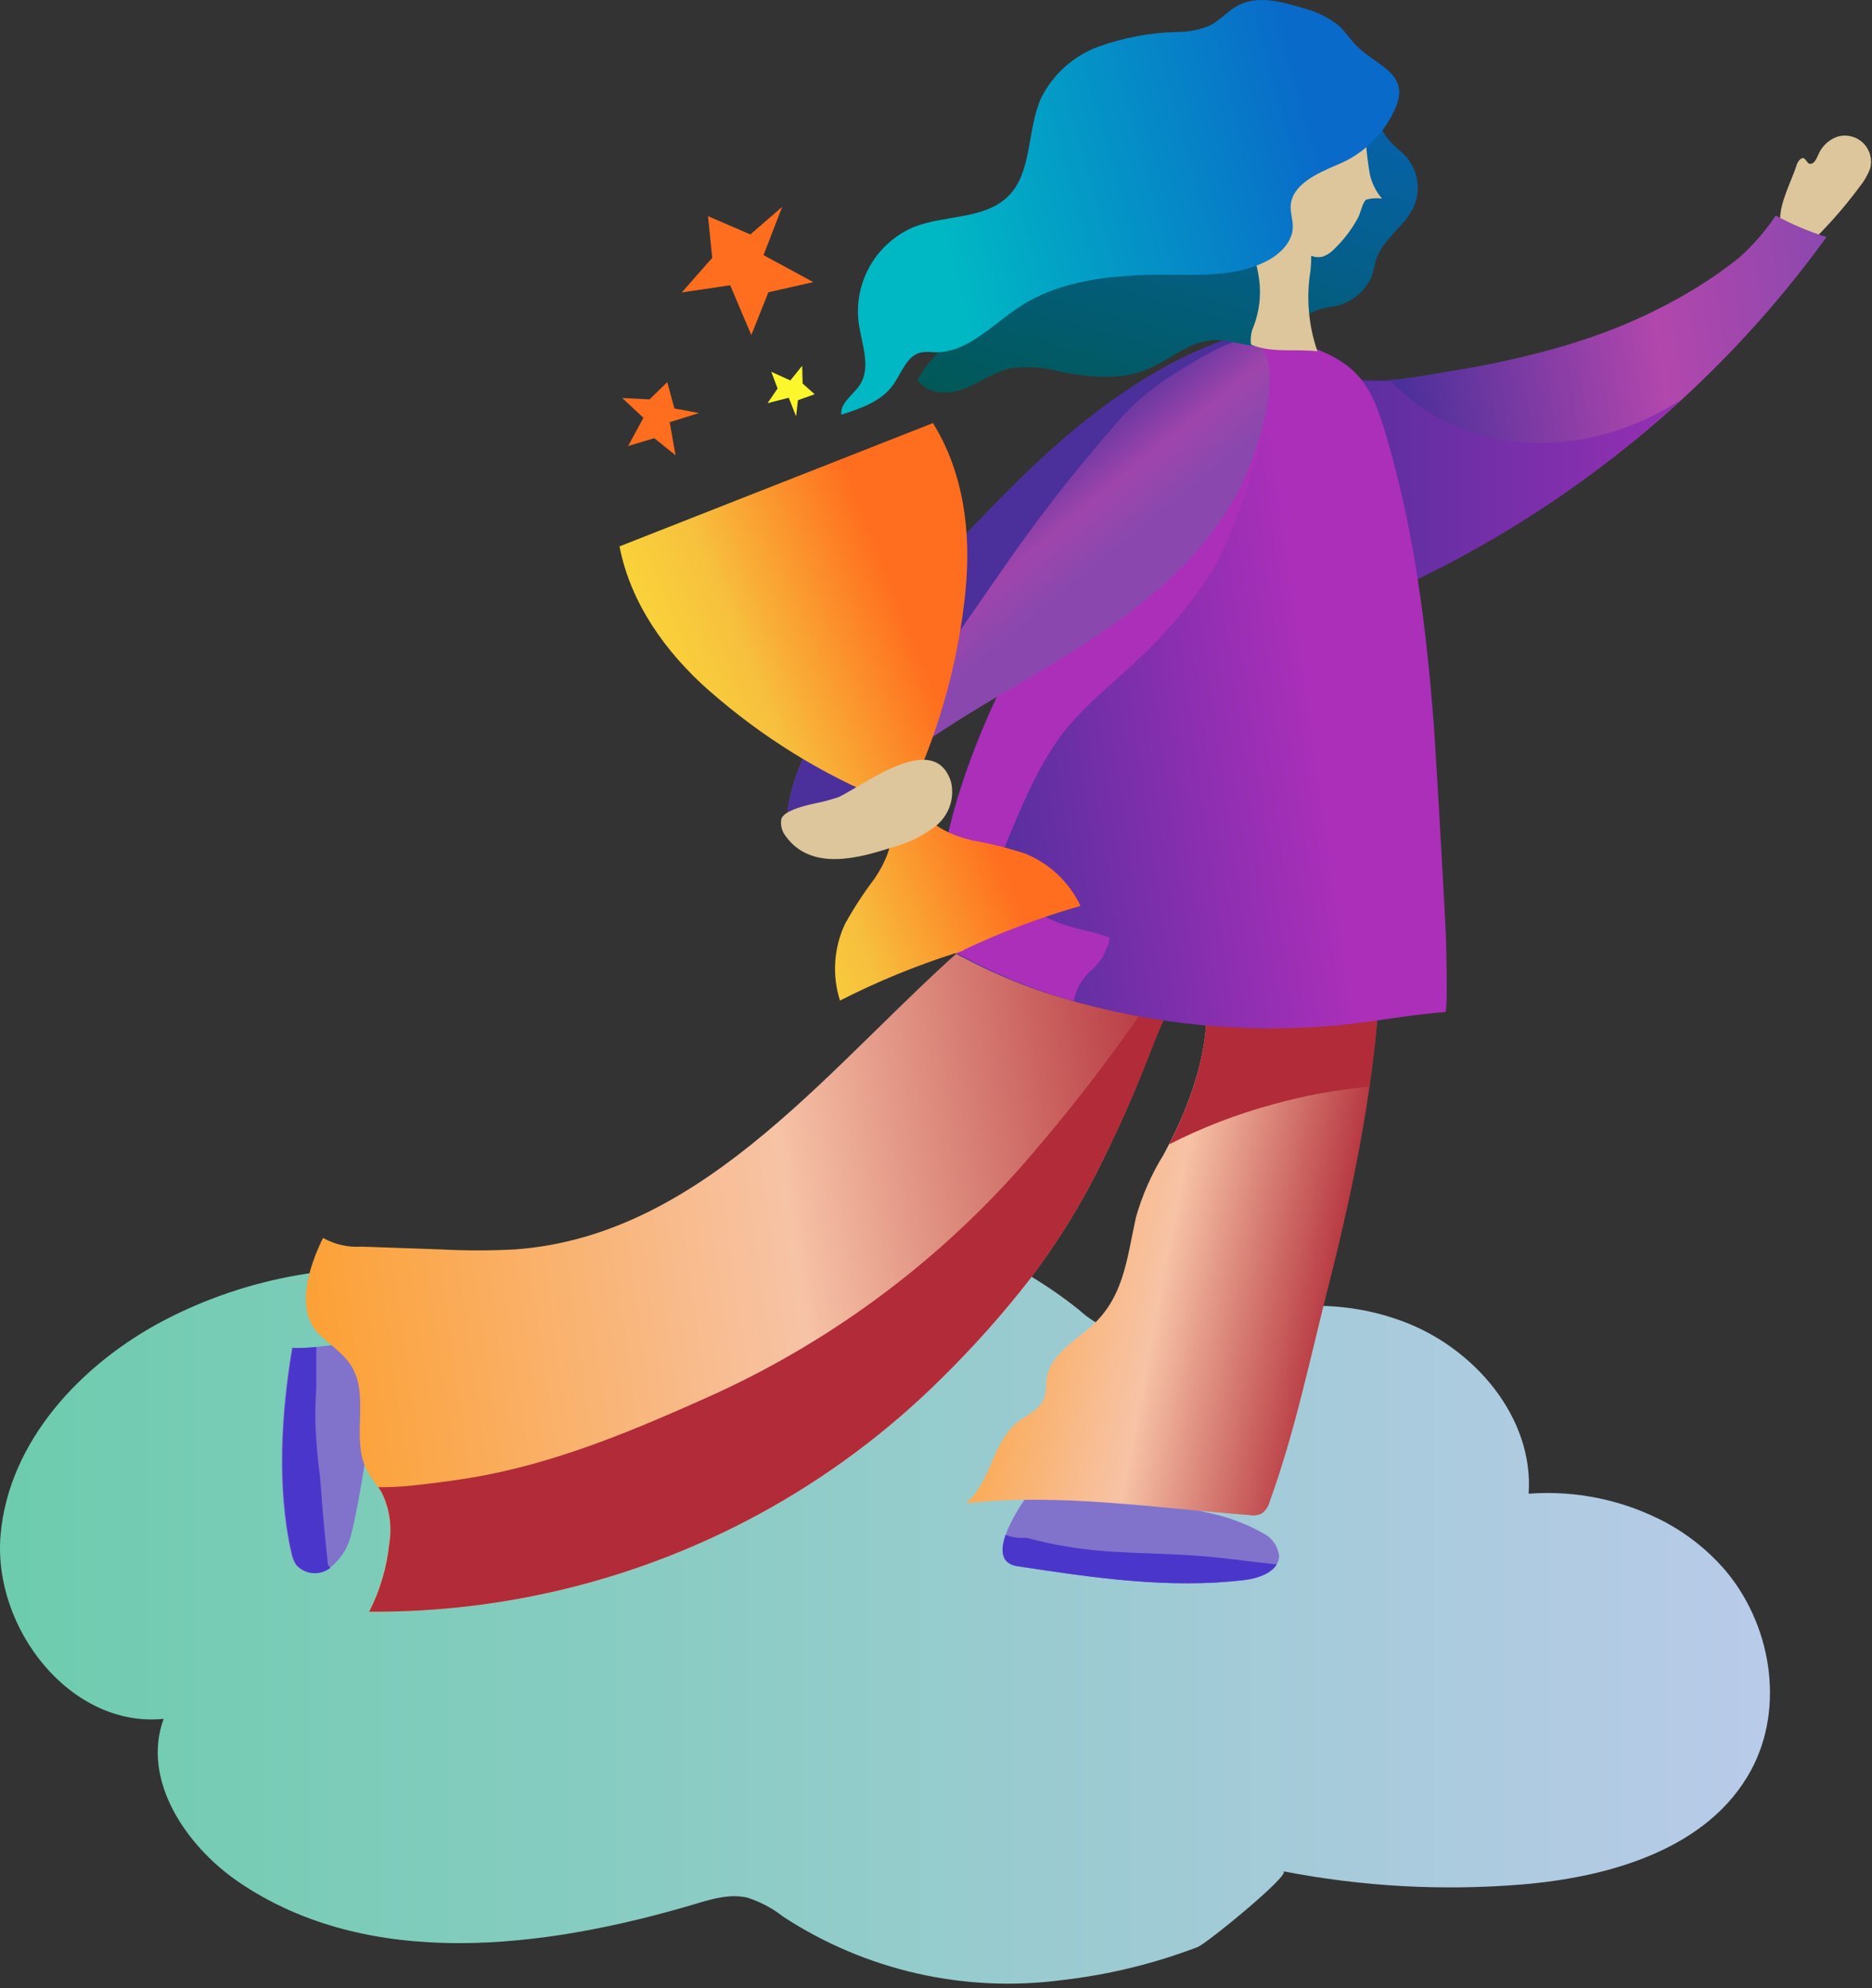 <svg xmlns="http://www.w3.org/2000/svg" width="387" height="411" viewBox="0 0 387 411" fill="none"><rect x="0" y="0" width="387" height="411" fill="#333333" stroke="none"/><path opacity="0.89" d="M344.362 314.746C348.871 317.176 352.915 320.385 356.307 324.225C366.123 335.473 369.1 352.806 362.009 365.95C353.222 382.2 332.868 388.104 314.464 389.603C298.02 390.94 281.47 390.017 265.277 386.858C267.244 387.238 249.723 401.61 247.63 402.512C238.608 405.962 229.187 408.261 219.59 409.355C199.391 412.042 178.9 407.377 161.851 396.211C159.65 394.48 157.157 393.159 154.489 392.311C150.88 391.481 147.272 392.564 143.771 393.611C112.501 402.91 76.216 407.46 49.276 389.043C38.288 381.514 29.23 367.846 33.831 355.352C14.56 357.284 -1.589 336.538 0.126 317.237C1.84 297.936 16.78 281.957 33.921 272.966C51.445 263.821 71.392 260.405 90.957 263.198C95.29 264.118 99.723 264.476 104.147 264.263C109.56 263.631 114.36 260.887 119.232 258.594C152.468 242.958 194.383 247.887 223.073 270.799C225.001 272.591 227.263 273.983 229.731 274.897C232.039 275.385 234.424 275.385 236.732 274.897C254.92 272.135 271.376 266.321 289.78 273.092C304.648 278.509 317.116 292.953 316.016 308.805C325.836 308.064 335.664 310.124 344.362 314.746Z" fill="url(#paint0_linear)"/><path d="M210.298 323.791C225.815 326.156 241.567 328.522 257.211 326.662C260.423 326.283 264.429 324.856 264.429 321.607C264.302 320.626 263.936 319.691 263.364 318.885C262.791 318.079 262.029 317.426 261.145 316.984C257.476 314.919 253.497 313.461 249.362 312.669L225.076 306.675C218.887 305.158 214.249 305.916 210.893 311.405C208.584 315.07 204.361 322.888 210.298 323.791Z" fill="#8173CC"/><path d="M246.909 321.588C241.496 321.209 236.082 321.155 230.579 320.83C224.341 320.501 218.155 319.521 212.12 317.905C210.68 318.033 209.23 317.829 207.88 317.309C206.834 320.361 206.816 323.25 210.298 323.791C225.816 326.156 241.568 328.522 257.212 326.662C259.738 326.373 262.751 325.398 263.924 323.43C258.186 322.816 252.52 321.968 246.909 321.588Z" fill="#4B36CC"/><path d="M60.157 320.939C60.321 321.84 60.651 322.704 61.131 323.484C61.926 324.397 63.019 324.998 64.215 325.18C65.411 325.362 66.633 325.113 67.663 324.477C69.69 323.125 71.237 321.166 72.084 318.88C73.744 315.143 79.933 277.967 76.775 277.732C71.182 277.299 65.949 278.852 60.355 278.671C58.082 292.104 57.144 307.56 60.157 320.939Z" fill="#8173CC"/><path d="M67.772 323.232C67.14 317.346 66.599 311.441 66.184 305.537C65.841 302.937 65.57 300.319 65.39 297.683C65.128 294.149 65.128 290.601 65.39 287.067V283.456C65.39 281.795 65.39 280.134 65.39 278.472C63.76 278.648 62.121 278.715 60.482 278.671C58.209 292.104 57.27 307.56 60.284 320.939C60.448 321.84 60.778 322.704 61.258 323.484C62.053 324.397 63.145 324.998 64.342 325.18C65.538 325.362 66.76 325.113 67.79 324.477L68.331 324.134C68.035 323.917 67.835 323.593 67.772 323.232Z" fill="#4B36CC"/><path d="M367.999 45.306C367.999 41.822 370.237 37.669 371.337 34.383C371.451 33.92 371.667 33.488 371.969 33.119C373.232 31.819 373.358 33.859 374.206 33.877C375.397 33.877 375.704 32.072 376.407 31.006C377.236 29.671 378.517 28.677 380.016 28.208C380.933 27.966 381.898 27.971 382.813 28.22C383.728 28.469 384.562 28.954 385.231 29.627C385.899 30.299 386.38 31.136 386.624 32.053C386.867 32.971 386.866 33.936 386.62 34.852C386.099 36.204 385.368 37.465 384.455 38.59C381.032 43.224 377.184 47.528 372.961 51.445C372.203 52.149 368.035 46.335 367.927 45.577C367.999 45.487 367.999 45.396 367.999 45.306Z" fill="#DDC69B"/><path d="M321.086 72.154C323.089 71.595 325.056 70.999 327.022 70.349C335.294 67.681 343.222 64.044 350.641 59.516C353.754 57.62 356.737 55.521 359.573 53.232C362.433 50.669 364.96 47.758 367.097 44.566C370.445 46.384 373.962 47.871 377.599 49.008C355.171 80.006 325.145 104.704 290.412 120.723C288.337 121.68 286.262 122.529 284.151 123.486C281.39 111.876 272.368 102.307 271.105 90.481C270.69 86.508 271.953 81.742 275.724 79.647C279.116 77.842 282.942 78.889 286.55 78.618C291.17 78.293 295.843 77.39 300.426 76.632C307.39 75.523 314.287 74.028 321.086 72.154Z" fill="url(#paint1_linear)"/><path style="mix-blend-mode:multiply" d="M338.86 87.249C322.62 94.272 302.772 93.171 289.384 80.604C288.742 80.044 288.139 79.441 287.58 78.799L286.443 78.889C282.834 79.178 278.973 78.113 275.617 79.972C271.864 82.013 270.619 86.779 271.052 90.805C272.387 102.614 281.481 112.183 284.296 123.738C286.389 122.836 288.482 121.933 290.539 120.94C311.451 111.165 330.722 98.203 347.665 82.518C344.873 84.349 341.927 85.932 338.86 87.249Z" fill="url(#paint2_linear)"/><path d="M226.61 242.669C222.673 250.352 218.06 257.67 212.824 264.534C207.262 271.682 201.235 278.456 194.781 284.81C183.562 295.984 170.802 305.494 156.889 313.048C132.158 326.464 104.436 333.395 76.306 333.198C78.546 328.794 79.953 324.013 80.456 319.097C81.043 315.524 80.501 311.856 78.904 308.607C78.038 307.072 76.811 305.772 75.981 304.219C72.373 297.665 76.559 288.782 72.661 282.445C71.001 279.736 68.15 278.021 65.913 275.782C60.861 270.709 63.982 261.627 66.779 255.921C69.198 257.288 71.965 257.916 74.736 257.727L91.228 258.305C96.289 258.566 101.36 258.566 106.421 258.305C146.37 255.452 172.767 218.583 200.789 194.443C203.55 192.042 204.975 193.558 207.628 192.926C209.252 192.212 210.8 191.335 212.247 190.308C215.855 188.488 219.708 187.205 223.687 186.499C231.193 185.217 238.23 186.824 242.181 193.721C246.133 200.618 241.153 208.905 238.428 215.929C234.978 225.051 231.032 233.977 226.61 242.669Z" fill="url(#paint3_linear)"/><path style="mix-blend-mode:multiply" d="M239.276 204.482C230.66 217.35 221.222 229.648 211.019 241.297C192.846 261.831 170.454 278.195 145.376 289.269C131.248 295.589 116.687 301.655 101.458 304.743C96.045 305.844 90.506 306.548 85.002 307.144C82.748 307.37 80.484 307.478 78.218 307.469C78.48 307.835 78.72 308.214 78.94 308.607C80.536 311.856 81.078 315.524 80.491 319.097C79.988 324.013 78.581 328.794 76.341 333.198C104.459 333.389 132.168 326.458 156.888 313.048C170.801 305.494 183.561 295.984 194.78 284.81C201.234 278.456 207.262 271.682 212.824 264.534C218.04 257.668 222.635 250.35 226.555 242.669C230.975 233.995 234.921 225.086 238.373 215.983C240.557 210.35 244.274 204.103 243.57 198.162C242.181 200.347 240.737 202.387 239.276 204.482Z" fill="url(#paint4_linear)"/><path style="mix-blend-mode:multiply" d="M69.846 275.204H69.666C70.099 275.439 70.55 275.692 70.965 275.963C70.496 275.602 70.135 275.367 69.846 275.204Z" fill="url(#paint5_linear)"/><path d="M274.587 266.05C270.852 280.747 267.676 296.185 262.479 310.43C262.239 311.437 261.643 312.322 260.801 312.922C260.016 313.278 259.141 313.385 258.293 313.229C238.752 311.766 219.139 308.625 199.669 310.791C204.83 306.603 205.083 298.315 210.243 294.126C212.318 292.447 215.205 291.346 215.963 288.8C216.174 287.705 216.277 286.593 216.27 285.478C216.739 280.928 221.015 277.895 224.588 275.06C232.292 268.957 232.87 260.616 234.819 251.714C236.104 247.162 238.016 242.811 240.502 238.787C249.091 222.934 252.898 207.118 245.717 190.038C244.923 188.232 277.456 185.885 279.657 185.867C281.266 185.675 282.888 186.094 284.204 187.04C284.741 187.709 285.139 188.478 285.375 189.303C285.61 190.128 285.679 190.991 285.575 191.843C285.629 217.012 280.794 241.676 274.587 266.05Z" fill="url(#paint6_linear)"/><path style="mix-blend-mode:multiply" d="M241.694 236.584C248.601 233.06 255.858 230.271 263.346 228.261C269.804 226.465 276.411 225.256 283.086 224.65C284.682 213.841 285.497 202.931 285.522 192.006C285.625 191.154 285.557 190.29 285.321 189.465C285.086 188.641 284.688 187.871 284.15 187.203C282.848 186.207 281.216 185.743 279.585 185.903C277.384 185.903 244.851 188.232 245.645 190.074C252.52 206.323 249.416 221.472 241.694 236.584Z" fill="url(#paint7_linear)"/><path d="M216.036 205.222C234.649 211.268 254.259 213.635 273.775 212.191C282.057 211.686 290.411 209.826 298.766 209.23C299.343 209.23 298.964 194.786 298.91 193.45C298.712 188.467 297.106 160.246 296.492 150.966C294.995 130.87 292.541 110.721 286.947 91.383C283.898 80.875 281.823 75.657 271.087 71.775C262.534 68.688 253.711 69.609 247.233 76.433C234.602 89.849 225.581 106.297 216.866 122.619C205.823 143.401 194.78 165.139 193.68 188.647C193.466 190.451 193.721 192.279 194.419 193.956C195.561 195.733 197.207 197.129 199.147 197.964C204.567 200.844 210.216 203.272 216.036 205.222Z" fill="url(#paint8_linear)"/><path style="mix-blend-mode:multiply" d="M225.22 200.961C225.22 201.087 225.834 200.546 226.213 200.094L225.545 200.69L225.22 200.961Z" fill="url(#paint9_linear)"/><path style="mix-blend-mode:multiply" d="M225.219 200.961L226.266 200.022C226.913 199.276 227.516 198.492 228.07 197.675V197.53L228.63 196.393C228.861 195.886 229.065 195.368 229.243 194.84C229.243 194.515 229.351 194.19 229.387 193.865C228.539 193.522 227.691 193.251 226.825 192.981C224.227 192.349 221.611 191.753 219.085 190.868C215.404 189.506 212.084 187.319 209.377 184.476C208.253 183.097 207.526 181.436 207.274 179.673C207.023 177.911 207.257 176.113 207.952 174.474C211.037 167.125 214.032 159.65 218.615 153.078C222.964 146.867 228.936 142.245 234.422 137.154C235.847 135.835 237.236 134.463 238.608 133.091L239.203 132.477C239.853 131.791 240.502 131.087 241.116 130.383C243.7 127.559 246.11 124.58 248.333 121.463C249.344 120.019 250.282 118.538 251.184 117.04L251.527 116.408C251.762 115.975 251.978 115.523 252.195 115.09C253.277 112.851 254.234 110.558 255.154 108.265C257.184 103.08 258.931 97.788 260.386 92.412C261.997 86.517 262.953 80.462 263.237 74.357C263.174 72.936 262.993 71.523 262.696 70.132C262.704 70.078 262.704 70.024 262.696 69.97C259.829 69.849 256.971 70.351 254.317 71.442C251.663 72.533 249.277 74.186 247.323 76.289C234.692 89.704 225.67 106.153 216.955 122.475C205.913 143.256 194.87 164.995 193.769 188.503C193.556 190.306 193.811 192.135 194.509 193.811C195.65 195.589 197.297 196.985 199.237 197.819C204.643 200.723 210.28 203.175 216.089 205.15C218.038 205.818 220.005 206.432 221.99 206.955C222.394 204.662 223.527 202.56 225.219 200.961Z" fill="url(#paint10_linear)"/><path d="M257.844 97.54C251.222 113.429 237.166 124.948 222.622 134.138C208.079 143.328 192.417 151.02 179.624 162.521C177.82 164.074 176.16 166.71 177.712 168.425C172.684 167.813 167.589 168.063 162.645 169.166C163.331 161.041 167.21 153.548 171.505 146.615C180.716 132.206 191.395 118.791 203.37 106.586C217.047 92.25 232.24 78.6 250.59 71.252C268.94 63.903 261.543 88.856 257.844 97.54Z" fill="url(#paint11_linear)"/><path style="mix-blend-mode:multiply" d="M250.589 71.252C232.184 78.6 217.046 92.25 203.369 106.586C191.394 118.791 180.715 132.206 171.504 146.615C167.209 153.548 163.33 161.059 162.644 169.166C167.588 168.063 172.683 167.813 177.711 168.425C176.159 166.71 177.891 164.074 179.623 162.521C181.807 160.553 184.098 158.712 186.426 156.942C189.511 154.595 191.839 141.324 194.167 137.316C197.775 131.051 202.232 125.056 206.328 119.044C213.687 108.266 221.676 97.932 230.254 88.097C233.834 83.785 238.102 80.094 242.884 77.174C245.645 75.513 255.515 69.013 258.835 70.403C256.94 69.627 254.324 69.771 250.589 71.252Z" fill="url(#paint12_linear)"/><path d="M199.598 122.095V122.258C198.144 136.473 194.358 150.351 188.393 163.334C189.096 164.616 189.638 166.186 190.197 167.125C192.633 170.935 196.747 172.722 201.023 173.752C204.691 174.393 208.308 175.292 211.849 176.442C216.914 178.473 221.025 182.342 223.361 187.275C215.058 189.647 206.964 192.703 199.165 196.411V196.519L198.353 196.772L197.595 197.151V197.025C189.356 199.629 181.347 202.915 173.651 206.847C171.996 201.633 172.363 195.986 174.68 191.031C176.495 187.751 178.546 184.607 180.814 181.624C183.214 178.013 185.019 173.878 184.207 169.436C184.008 168.335 183.322 166.818 182.98 165.392C169.768 159.956 157.544 152.373 146.802 142.949L146.676 142.859C137.474 134.752 130.328 124.587 128.073 112.959L156.095 101.928L160.461 100.212L162.951 99.237L192.868 87.465C199.147 97.576 200.825 109.89 199.598 122.095ZM184.658 161.637H184.567H184.658Z" fill="url(#paint13_linear)"/><g style="mix-blend-mode:multiply" opacity="0.38"><path style="mix-blend-mode:multiply" opacity="0.38" d="M171.882 159.47C168.913 156.826 166.228 153.879 163.871 150.677C154.131 138.178 146.305 124.298 140.649 109.493C140.49 109.086 140.381 108.662 140.324 108.229L128.163 113.014C130.418 124.641 137.563 134.806 146.766 142.913L146.892 143.003C155.626 150.658 165.334 157.124 175.762 162.232C174.417 161.386 173.122 160.463 171.882 159.47Z" fill="url(#paint14_linear)"/><path style="mix-blend-mode:multiply" opacity="0.38" d="M190.485 151.399L190.648 150.839L190.9 149.991C190.9 149.684 191.063 149.377 191.135 149.07C191.297 148.438 191.442 147.806 191.586 147.264C191.911 145.838 192.181 144.412 192.434 142.967C192.867 140.385 193.174 137.785 193.372 135.167C193.481 133.849 193.535 132.531 193.589 131.213V131.015C193.589 130.708 193.589 130.401 193.589 130.094C193.589 129.42 193.589 128.752 193.589 128.09C193.526 122.814 193.11 117.548 192.344 112.327C191.965 109.764 191.514 107.2 190.991 104.654C190.702 103.282 190.377 101.891 190.052 100.519L189.8 99.562L189.367 97.883C188.645 95.229 187.833 92.593 186.967 89.993L174.011 95.085C174.481 96.114 174.932 97.143 175.383 98.172C182.827 115.14 187.908 133.049 190.485 151.399Z" fill="url(#paint15_linear)"/><path style="mix-blend-mode:multiply" opacity="0.38" d="M208.493 192.421C213.373 190.473 218.347 188.774 223.397 187.329C221.061 182.396 216.95 178.527 211.886 176.496C208.345 175.346 204.727 174.447 201.059 173.806C200.085 173.553 199.111 173.282 198.154 172.939C201.42 179.475 205.264 185.794 208.493 192.421Z" fill="url(#paint16_linear)"/><path style="mix-blend-mode:multiply" opacity="0.38" d="M188.339 192.24C186.707 188.471 185.62 184.489 185.109 180.414C184.73 178.193 184.549 175.972 184.243 173.752C183.67 176.603 182.509 179.302 180.832 181.678C178.564 184.662 176.513 187.805 174.698 191.085C172.381 196.04 172.014 201.687 173.669 206.901C179.841 203.762 186.212 201.029 192.741 198.722C190.99 196.769 189.509 194.588 188.339 192.24Z" fill="url(#paint17_linear)"/></g><path d="M167.949 166.204C169.783 165.856 171.591 165.385 173.362 164.796C178.775 162.232 193.21 150.803 196.62 161.691C196.996 163.337 196.903 165.056 196.351 166.652C195.799 168.247 194.811 169.656 193.499 170.718C190.829 172.805 187.758 174.317 184.477 175.16C177.404 177.471 167.715 180.107 162.464 172.921C162.057 172.422 161.763 171.841 161.601 171.218C161.439 170.595 161.413 169.944 161.526 169.31C162.013 167.848 164.99 166.891 167.949 166.204Z" fill="#DDC69B"/><path d="M257.463 9.521C262.1 11.561 267.531 9.629 272.511 10.532C274.433 10.885 276.256 11.649 277.857 12.77C279.457 13.892 280.797 15.345 281.786 17.032C283.951 20.787 284.276 25.536 287.073 28.876C288.246 30.266 289.779 31.313 290.952 32.722C292.049 34.095 292.756 35.739 292.997 37.48C293.239 39.221 293.006 40.996 292.323 42.616C290.519 46.715 286.044 49.242 284.565 53.449C284.114 54.731 283.969 56.103 283.482 57.367C282.748 58.937 281.643 60.304 280.263 61.352C278.883 62.399 277.269 63.095 275.561 63.38C274.168 63.553 272.804 63.905 271.501 64.427C268.794 65.781 267.604 69.157 265.005 70.71C260.819 73.22 255.532 70.06 250.679 70.331C245.825 70.602 241.657 74.556 236.929 76.452C231.426 78.672 225.219 78.004 219.409 76.885C215.979 75.914 212.385 75.662 208.854 76.145C205.407 76.921 202.502 79.196 199.182 80.424C195.862 81.651 191.459 81.471 189.655 78.438C191.879 74.819 194.783 71.668 198.208 69.157C205.786 63.632 216.053 61.05 220.889 53.016C222.458 50.398 223.288 47.401 224.894 44.801C229.225 37.831 237.922 35.285 244.742 30.699C247.738 28.659 250.607 25.843 251.003 22.25C251.184 20.607 250.823 18.945 251.003 17.284C251.172 16.159 251.573 15.081 252.18 14.118C252.788 13.156 253.589 12.332 254.533 11.696C255.477 11.061 256.542 10.629 257.662 10.429C258.781 10.228 259.93 10.263 261.036 10.532" fill="url(#paint18_linear)"/><path d="M270.924 55.905C270.003 61.51 270.493 67.256 272.35 72.624C267.857 72.1 263.328 72.985 259.033 71.414C258.868 71.363 258.719 71.27 258.6 71.143C258.506 70.167 258.592 69.182 258.853 68.236C260.079 65.392 260.622 62.301 260.441 59.209C260.152 54.514 258.149 49.748 257.013 45.162C256.525 43.266 256.146 41.009 257.482 39.583C257.99 39.097 258.609 38.744 259.286 38.553C260.584 38.24 261.94 38.255 263.231 38.595C264.522 38.935 265.708 39.591 266.684 40.504C268.616 42.372 269.937 44.783 270.473 47.419C271.059 50.207 271.211 53.07 270.924 55.905Z" fill="#DDC69B"/><path d="M282.363 29.345C282.527 31.591 282.804 33.826 283.193 36.044C283.609 37.896 284.47 39.619 285.701 41.063C284.604 40.894 283.483 40.968 282.417 41.28C281.695 41.858 281.262 43.988 280.811 44.891C279.505 47.344 277.818 49.575 275.813 51.499C275.174 52.185 274.383 52.711 273.504 53.034C271.483 53.612 269.48 52.221 267.856 50.903C262.443 46.57 259.249 42.995 258.834 36.08C258.379 32.449 258.668 28.763 259.682 25.247C262.768 16.761 272.998 17.826 278.917 22.773C280.871 24.436 282.106 26.791 282.363 29.345Z" fill="#DDC69B"/><path d="M276.428 34.076C272.206 35.881 266.919 38.21 266.811 42.796C266.811 44.169 267.28 45.505 267.262 46.859C267.262 50.091 264.519 52.655 261.651 54.081C255.462 57.187 248.172 56.843 241.243 56.789C230.597 56.789 219.392 57.674 210.569 63.56C204.939 67.297 199.743 73.129 193.012 72.822C192.209 72.741 191.399 72.741 190.595 72.822C187.509 73.328 186.427 77.084 184.586 79.629C182.15 83.006 177.892 84.468 173.922 85.732C173.652 83.276 176.358 81.688 177.73 79.611C180.183 75.91 178.09 71.035 177.495 66.611C177.008 62.512 177.872 58.366 179.956 54.803C182.041 51.241 185.232 48.458 189.043 46.877C195.503 44.403 203.622 45.396 208.512 40.485C213.402 35.574 212.301 26.89 215.206 20.318C217.66 15.353 221.932 11.525 227.133 9.629C232.294 7.783 237.714 6.765 243.192 6.614C245.568 6.64 247.925 6.186 250.121 5.277C252.232 4.194 253.82 2.262 255.913 1.143C259.936 -1.006 264.844 0.294 269.193 1.63C271.927 2.274 274.489 3.507 276.699 5.241C278.197 6.577 279.243 8.365 280.705 9.737C284.873 13.709 291.332 15.262 288.608 22.051C287.473 24.761 285.812 27.22 283.722 29.284C281.631 31.348 279.152 32.977 276.428 34.076Z" fill="url(#paint19_linear)"/><path d="M137.943 78.997L139.422 84.45L144.511 85.389L138.448 87.285L139.657 94.128L135.254 90.589L129.841 92.214L133.017 86.382L128.632 82.283L134.28 82.572L137.943 78.997Z" fill="url(#paint20_linear)"/><path d="M168.418 81.507L164.954 82.735L164.575 86.075L163.059 82.229L158.674 83.349L160.749 80.315L159.45 76.867L163.384 78.654L165.838 75.621L165.928 79.286L168.418 81.507Z" fill="url(#paint21_linear)"/><path d="M146.369 44.692L155.12 48.466L161.706 42.76L157.845 52.745L168.13 58.324L158.855 60.419L155.319 69.266L150.952 58.974L140.956 60.455L147.235 53.305L146.369 44.692Z" fill="url(#paint22_linear)"/><defs><linearGradient id="paint0_linear" x1="365.906" y1="329.804" x2="-0.037" y2="329.804" gradientUnits="userSpaceOnUse"><stop stop-color="#C9DDFF"/><stop offset="1" stop-color="#74DFBC"/></linearGradient><linearGradient id="paint1_linear" x1="272.758" y1="90.652" x2="382.923" y2="75.083" gradientUnits="userSpaceOnUse"><stop stop-color="#4B2F9A"/><stop offset="0.16" stop-color="#4B2F9A"/><stop offset="0.65" stop-color="#B247AD"/><stop offset="1" stop-color="#8A48AE"/></linearGradient><linearGradient id="paint2_linear" x1="261.981" y1="106.814" x2="372.943" y2="106.375" gradientUnits="userSpaceOnUse"><stop stop-color="#4B2F9A"/><stop offset="0.14" stop-color="#592F9F"/><stop offset="1" stop-color="#AC2FBA"/></linearGradient><linearGradient id="paint3_linear" x1="65.109" y1="271.727" x2="251.873" y2="245.333" gradientUnits="userSpaceOnUse"><stop stop-color="#FCA136"/><stop offset="0.53" stop-color="#F7C3A6"/><stop offset="1" stop-color="#B12B38"/></linearGradient><linearGradient id="paint4_linear" x1="172331" y1="-126898" x2="154838" y2="-126898" gradientUnits="userSpaceOnUse"><stop stop-color="#FCA136"/><stop offset="0.53" stop-color="#F7C3A6"/><stop offset="1" stop-color="#B12B38"/></linearGradient><linearGradient id="paint5_linear" x1="65.58" y1="275.07" x2="252.352" y2="248.673" gradientUnits="userSpaceOnUse"><stop stop-color="#F7F2A7"/><stop offset="0.01" stop-color="#FC9E2D"/><stop offset="0.53" stop-color="#F7C3A6"/><stop offset="1" stop-color="#B12B38"/></linearGradient><linearGradient id="paint6_linear" x1="200.524" y1="239.383" x2="281.515" y2="254.687" gradientUnits="userSpaceOnUse"><stop stop-color="#FCA135"/><stop offset="0.53" stop-color="#F7C3A6"/><stop offset="1" stop-color="#B12B38"/></linearGradient><linearGradient id="paint7_linear" x1="41725.3" y1="-49185.1" x2="39776.5" y2="-48612.2" gradientUnits="userSpaceOnUse"><stop stop-color="#FCA135"/><stop offset="0.53" stop-color="#F7C3A6"/><stop offset="1" stop-color="#B12B38"/></linearGradient><linearGradient id="paint8_linear" x1="189.693" y1="151.396" x2="297.09" y2="136.218" gradientUnits="userSpaceOnUse"><stop stop-color="#4B2F9A"/><stop offset="0.14" stop-color="#592F9F"/><stop offset="0.76" stop-color="#AC2FBA"/><stop offset="1" stop-color="#AC2FBA"/></linearGradient><linearGradient id="paint9_linear" x1="197.07" y1="203.59" x2="304.467" y2="188.413" gradientUnits="userSpaceOnUse"><stop stop-color="#4B2F9A"/><stop offset="1" stop-color="#AC2FBA"/></linearGradient><linearGradient id="paint10_linear" x1="-81932.2" y1="-126061" x2="-77793.1" y2="-126646" gradientUnits="userSpaceOnUse"><stop stop-color="#4B2F9A"/><stop offset="0.14" stop-color="#592F9F"/><stop offset="1" stop-color="#AC2FBA"/></linearGradient><linearGradient id="paint11_linear" x1="193.013" y1="97.63" x2="215.856" y2="125.62" gradientUnits="userSpaceOnUse"><stop stop-color="#4B2F9A"/><stop offset="0.24" stop-color="#4D309B"/><stop offset="0.71" stop-color="#9F45AC"/><stop offset="1" stop-color="#8A48AE"/></linearGradient><linearGradient id="paint12_linear" x1="-99860.5" y1="-85784.6" x2="-101161" y2="-86977.2" gradientUnits="userSpaceOnUse"><stop stop-color="#4B2F9A"/><stop offset="0.14" stop-color="#592F9F"/><stop offset="1" stop-color="#AC2FBA"/></linearGradient><linearGradient id="paint13_linear" x1="130.93" y1="178.821" x2="197.007" y2="152.55" gradientUnits="userSpaceOnUse"><stop stop-color="#FCBC2D"/><stop offset="0.13" stop-color="#FBE931"/><stop offset="0.53" stop-color="#F7C03E"/><stop offset="1" stop-color="#FF6E1E"/></linearGradient><linearGradient id="paint14_linear" x1="123.386" y1="159.847" x2="189.463" y2="133.575" gradientUnits="userSpaceOnUse"><stop stop-color="#F7A356"/><stop offset="0.11" stop-color="#F7A555"/><stop offset="0.53" stop-color="#F7C03E"/><stop offset="1" stop-color="#FF6E1E"/></linearGradient><linearGradient id="paint15_linear" x1="122.518" y1="157.664" x2="188.595" y2="131.392" gradientUnits="userSpaceOnUse"><stop stop-color="#DD9178"/><stop offset="0.03" stop-color="#DF9276"/><stop offset="0.05" stop-color="#E5966E"/><stop offset="0.06" stop-color="#EF9D61"/><stop offset="0.07" stop-color="#F7A356"/><stop offset="0.53" stop-color="#F7C03E"/><stop offset="1" stop-color="#FF6E1E"/></linearGradient><linearGradient id="paint16_linear" x1="145.972" y1="216.652" x2="212.048" y2="190.381" gradientUnits="userSpaceOnUse"><stop stop-color="#F7A356"/><stop offset="0.53" stop-color="#F7C03E"/><stop offset="1" stop-color="#FF6E1E"/></linearGradient><linearGradient id="paint17_linear" x1="145.184" y1="214.671" x2="211.261" y2="188.399" gradientUnits="userSpaceOnUse"><stop stop-color="#F7A356"/><stop offset="0.07" stop-color="#F7A555"/><stop offset="0.53" stop-color="#F7C03E"/><stop offset="1" stop-color="#FF6E1E"/></linearGradient><linearGradient id="paint18_linear" x1="261.824" y1="-12.765" x2="231.041" y2="95.712" gradientUnits="userSpaceOnUse"><stop stop-color="#0966C9"/><stop offset="1" stop-color="#005853"/></linearGradient><linearGradient id="paint19_linear" x1="318.558" y1="14.695" x2="194.063" y2="49.105" gradientUnits="userSpaceOnUse"><stop offset="0.37" stop-color="#096AC9"/><stop offset="1" stop-color="#00B8C4"/></linearGradient><linearGradient id="paint20_linear" x1="-15188.8" y1="-11680.4" x2="-15053.9" y2="-11699.5" gradientUnits="userSpaceOnUse"><stop stop-color="#FCF72D"/><stop offset="0.53" stop-color="#F7C03E"/><stop offset="1" stop-color="#FF6E1E"/></linearGradient><linearGradient id="paint21_linear" x1="28962.4" y1="78843.6" x2="28973.9" y2="78897" gradientUnits="userSpaceOnUse"><stop stop-color="#FCF72D"/><stop offset="0.53" stop-color="#F7C03E"/><stop offset="1" stop-color="#FF6E1E"/></linearGradient><linearGradient id="paint22_linear" x1="-214363" y1="-13904.3" x2="-214163" y2="-14242.1" gradientUnits="userSpaceOnUse"><stop stop-color="#FCF72D"/><stop offset="0.53" stop-color="#F7C03E"/><stop offset="1" stop-color="#FF6E1E"/></linearGradient></defs></svg>